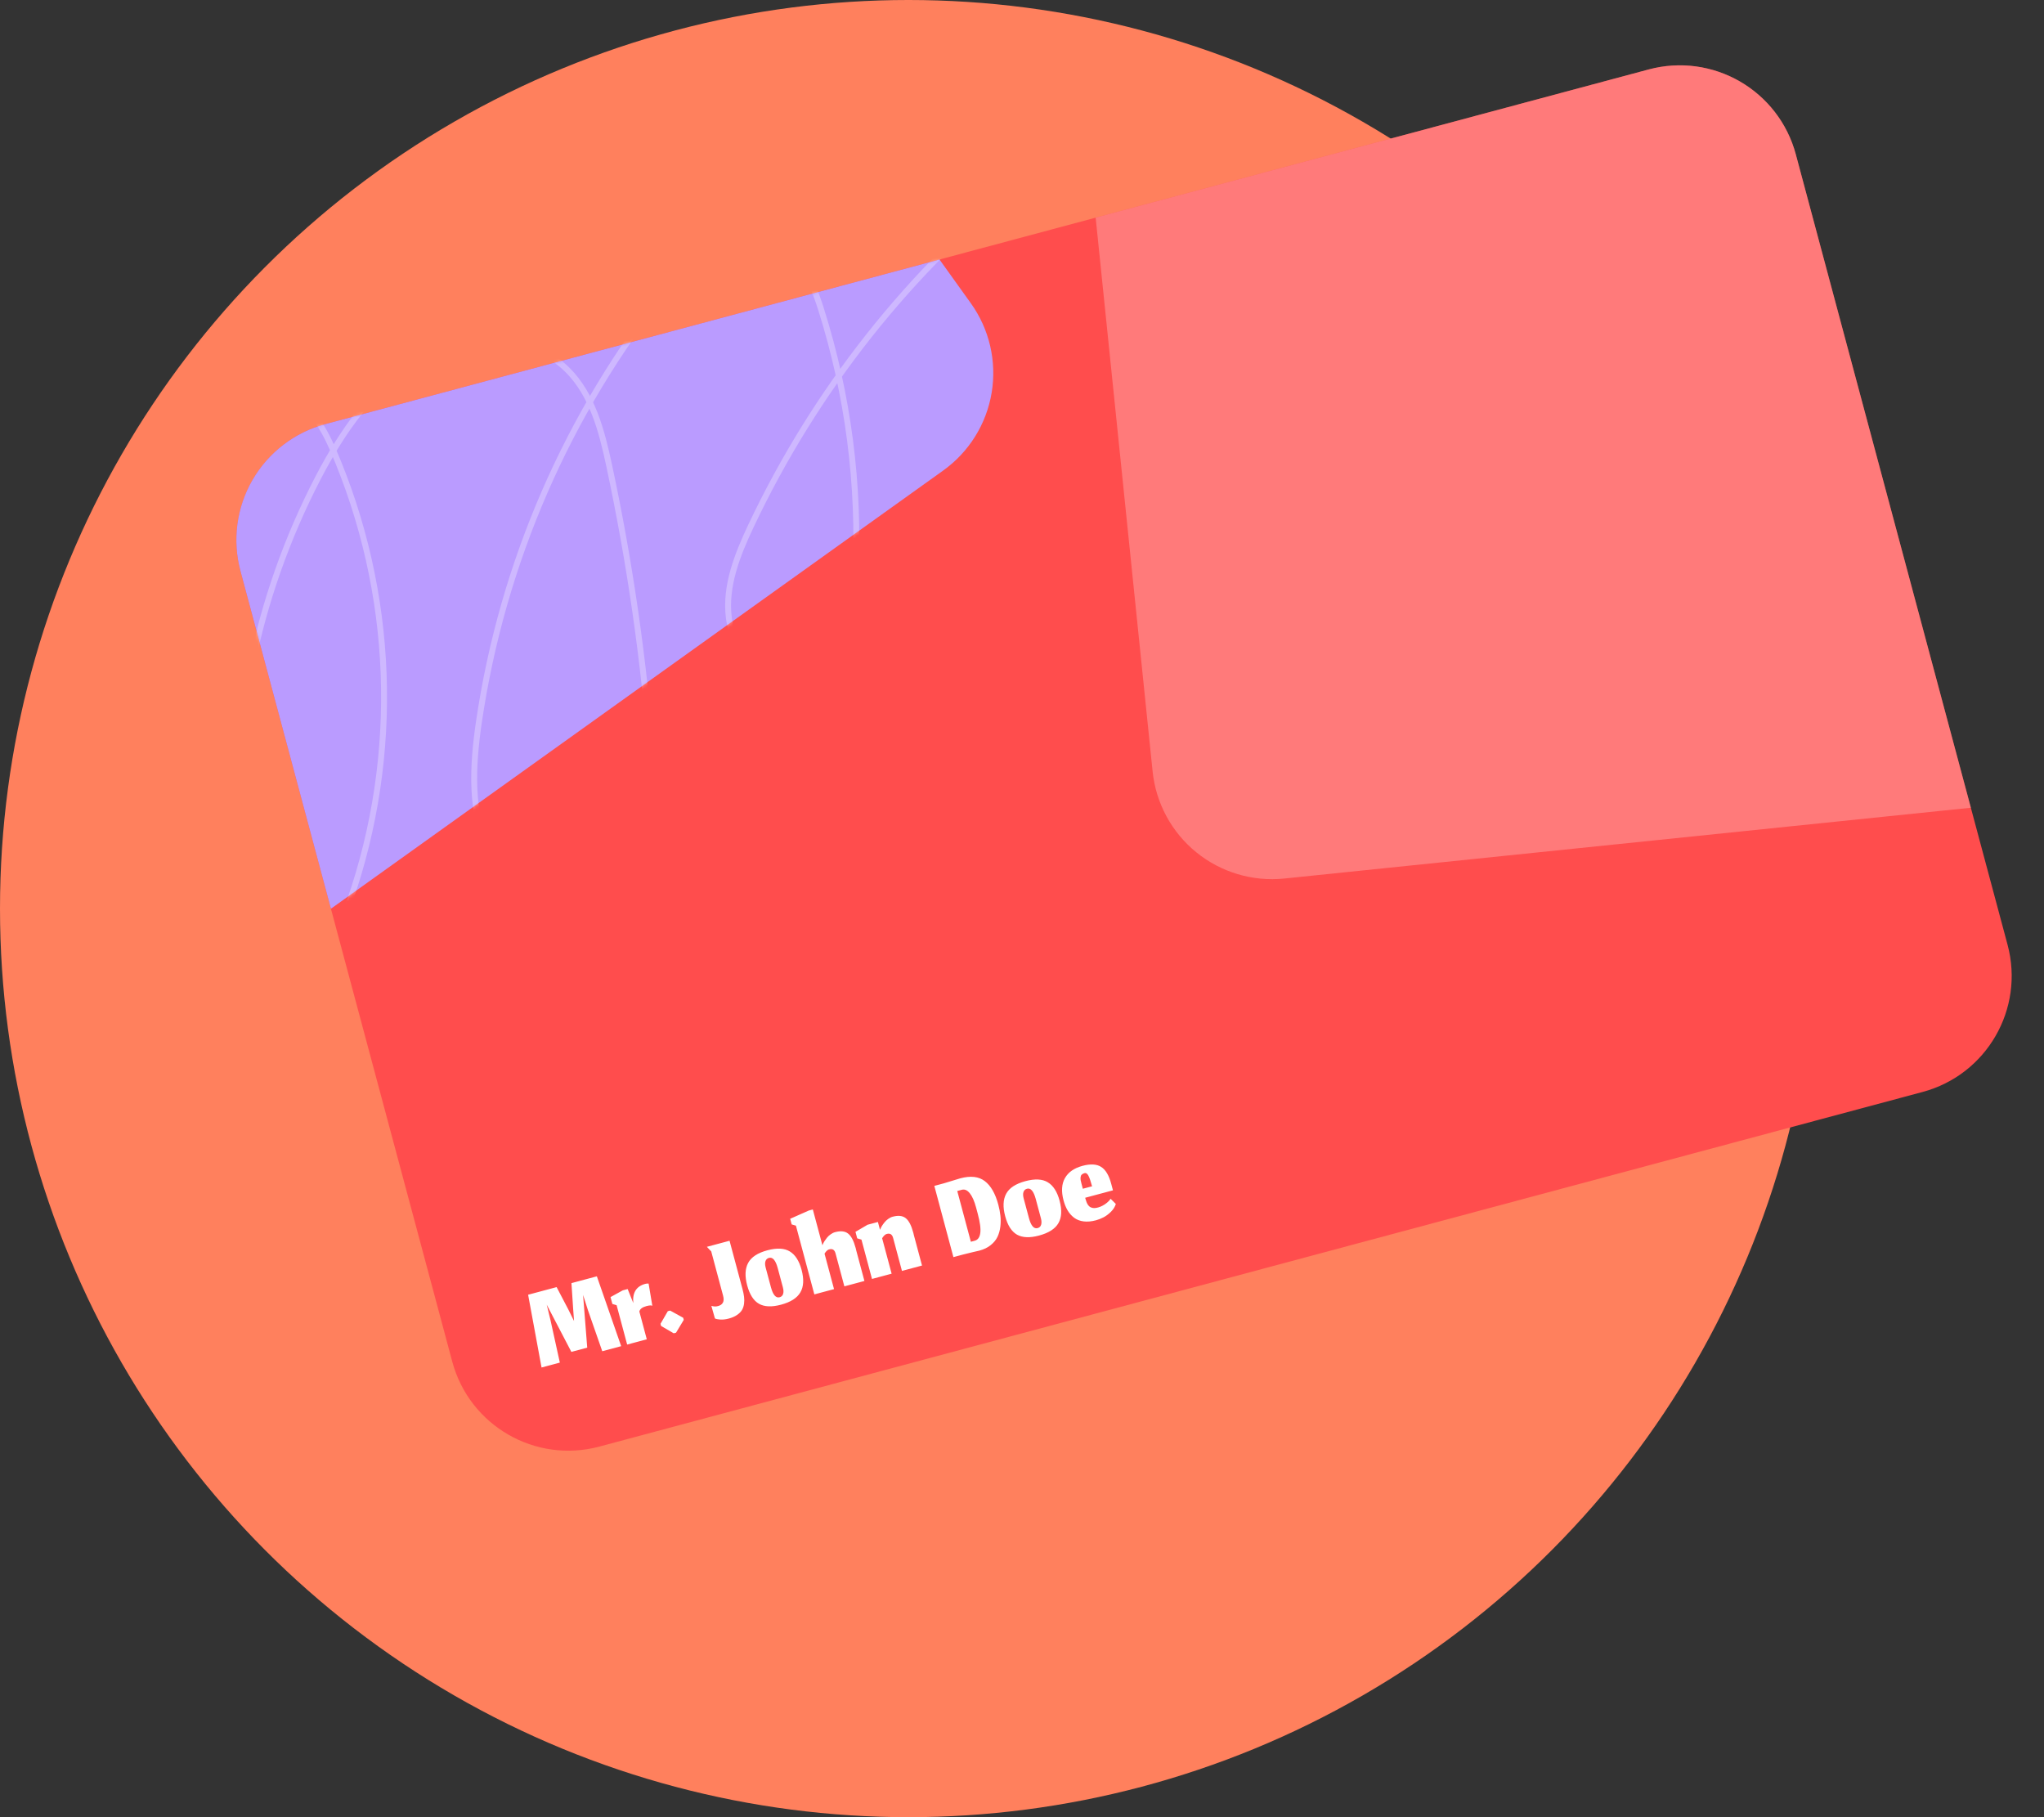 <svg width="693" height="616" viewBox="0 0 693 616" fill="none" xmlns="http://www.w3.org/2000/svg">
  <rect x="0" y="0" width="693" height="616" fill="#333333" stroke="none"/>
  <circle cx="308" cy="308" r="308" fill="#FF805D"/>
  <path d="M558.972 23.543L110.344 143.752C88.615 149.575 75.72 171.909 81.542 193.639L153.333 461.566C159.156 483.296 181.491 496.191 203.22 490.369L651.848 370.159C673.577 364.337 686.472 342.002 680.65 320.272L608.859 52.345C603.036 30.615 580.701 17.72 558.972 23.543Z" fill="#FF4D4D"/>
  <path opacity="0.54" d="M559 23.535L371.474 73.782L390.788 261.523C391.334 266.837 392.923 271.99 395.462 276.689C398.002 281.388 401.443 285.541 405.589 288.91C409.735 292.28 414.505 294.8 419.626 296.327C424.748 297.853 430.12 298.357 435.437 297.809L668.201 273.811L608.844 52.286C607.461 47.127 605.075 42.291 601.822 38.054C598.569 33.817 594.513 30.262 589.884 27.592C585.256 24.922 580.146 23.19 574.847 22.493C569.548 21.797 564.163 22.151 559 23.535Z" fill="#FFA2A2"/>
  <path d="M81.519 193.551L112.198 308.048L319.758 159.522C328.532 153.244 334.453 143.741 336.216 133.106C337.98 122.47 335.443 111.573 329.163 102.81L318.528 87.97L110.3 143.764C99.877 146.557 90.989 153.371 85.592 162.708C80.194 172.045 78.729 183.14 81.519 193.551Z" fill="#BA9BFF"/>
  <g opacity="0.29">
  <mask id="mask0_264_59" style="mask-type:luminance" maskUnits="userSpaceOnUse" x="80" y="87" width="258" height="222">
  <path d="M81.542 193.639L112.29 308.389L320.059 159.602C328.842 153.312 334.766 143.791 336.529 133.133C338.292 122.475 335.749 111.553 329.46 102.77L318.807 87.895L110.344 143.752C99.909 146.548 91.013 153.375 85.611 162.73C80.21 172.086 78.746 183.204 81.542 193.639Z" fill="white"/>
  </mask>
  <g mask="url(#mask0_264_59)">
  <path d="M30.738 230.414C34.753 197.451 50.093 166.906 74.136 144C80.258 138.207 88.196 132.622 96.425 134.441C104.597 136.248 109.428 144.537 112.788 152.203C133.857 200.838 135.898 255.61 118.505 305.677C115.702 313.634 111.145 322.503 102.84 323.978C96.268 325.146 89.671 320.838 86.217 315.127C82.763 309.416 81.825 302.567 81.236 295.918C77.222 249.586 86.481 203.07 107.93 161.806C116.218 145.936 126.847 130.429 142.46 121.667C158.073 112.905 179.647 112.744 192.355 125.356C200.888 133.825 204.044 146.178 206.559 157.934C213.595 190.835 218.387 224.176 220.902 257.727C222.284 276.177 220.318 299.205 203.296 306.458C189.387 312.384 172.675 302.738 165.976 289.183C159.278 275.628 160.195 259.641 162.378 244.68C170.332 190.716 192.488 139.836 226.577 97.253C234.824 86.983 246.83 76.265 259.469 79.974C269.843 83.019 275.065 94.39 278.332 104.696C287.563 133.867 291.526 164.448 290.034 195.008C289.288 210.16 283.212 229.241 268.062 230.03C257.279 230.592 248.442 220.085 247.106 209.37C245.77 198.655 249.986 188.082 254.59 178.315C276.382 132.2 308.45 91.691 348.332 59.897" stroke="white" stroke-width="2" stroke-miterlimit="10"/>
  </g>
  </g>
  <path d="M189.809 461.902L183.607 463.564L179.052 438.9L188.716 436.31L192.7 443.923L194.623 447.803L194.312 443.513L193.744 434.963L202.358 432.655L210.601 456.331L204.192 458.048L199.337 444.132L197.688 438.964L199.095 456.83L193.717 458.271L185.365 442.266L186.644 447.533L189.809 461.902ZM219.288 454.003L212.633 455.787L209.06 442.454L207.619 442.023L206.996 439.695L211.133 437.415L212.802 436.968L214.714 441.712C214.376 438.196 215.731 436.029 218.781 435.212C219.124 435.12 219.498 435.086 219.902 435.11L221.167 442.634C220.809 442.45 220.142 442.489 219.166 442.75C217.765 443.125 216.965 443.737 216.765 444.586L219.288 454.003ZM228.423 451.975L224.132 449.481L223.939 448.76L226.413 444.475L227.196 444.265L231.625 446.7L231.818 447.421L229.206 451.765L228.423 451.975ZM247.082 446.975C246.079 447.244 245.138 447.357 244.257 447.313C243.373 447.255 242.75 447.128 242.388 446.93L241.183 442.681C241.703 442.807 242.111 442.874 242.408 442.883C242.705 442.892 243.073 442.838 243.512 442.72C244.254 442.521 244.779 442.145 245.087 441.591C245.409 441.034 245.43 440.233 245.15 439.189L241.136 424.208L239.661 422.66L247.348 420.6L251.743 437.003C252 437.964 252.175 438.838 252.268 439.623C252.371 440.39 252.368 441.179 252.261 441.988C252.15 442.783 251.912 443.487 251.546 444.101C251.177 444.7 250.619 445.255 249.872 445.764C249.125 446.274 248.195 446.677 247.082 446.975ZM264.319 439.751C264.924 439.589 265.318 439.218 265.501 438.639C265.695 438.042 265.674 437.304 265.438 436.425L263.693 429.914C262.976 427.235 261.985 426.065 260.721 426.403C260.13 426.562 259.734 426.925 259.533 427.494C259.333 428.064 259.35 428.788 259.586 429.667L261.38 436.364C262.076 438.96 263.055 440.089 264.319 439.751ZM264.817 442.268C261.671 443.111 259.179 443.013 257.34 441.974C255.501 440.936 254.162 438.85 253.322 435.718C252.49 432.614 252.6 430.081 253.65 428.121C254.696 426.148 256.875 424.717 260.186 423.83C263.414 422.965 265.945 423.097 267.779 424.225C269.623 425.336 270.953 427.416 271.77 430.466C272.617 433.626 272.48 436.165 271.36 438.085C270.254 440.001 268.073 441.395 264.817 442.268ZM282.772 436.993L276.095 438.782L269.85 415.476L268.415 415.065L267.902 413.149L274.24 410.346L275.58 409.987L278.832 422.125L278.996 421.749C279.102 421.485 279.273 421.16 279.508 420.773C279.756 420.382 280.041 419.99 280.362 419.594C280.68 419.185 281.086 418.804 281.58 418.451C282.084 418.08 282.604 417.823 283.14 417.679C285.022 417.175 286.486 417.335 287.531 418.159C288.59 418.98 289.444 420.599 290.092 423.017C290.114 423.099 290.147 423.223 290.191 423.388C290.222 423.556 290.25 423.689 290.275 423.785L293.075 434.232L286.275 436.054L283.315 425.009C283.01 423.707 282.288 423.208 281.148 423.514C281.038 423.543 280.93 423.58 280.824 423.623C280.731 423.662 280.637 423.724 280.542 423.809C280.447 423.893 280.369 423.958 280.307 424.004C280.26 424.046 280.185 424.125 280.084 424.241C279.996 424.353 279.935 424.428 279.901 424.466C279.881 424.501 279.817 424.592 279.709 424.739C279.615 424.882 279.563 424.962 279.553 424.979L282.772 436.993ZM302.298 431.761L295.642 433.544L292.069 420.212L290.629 419.781L290.038 417.576L294.143 415.173L297.646 414.234L298.358 416.893L298.522 416.517C298.628 416.253 298.799 415.928 299.034 415.541C299.283 415.15 299.567 414.758 299.888 414.362C300.206 413.953 300.612 413.572 301.106 413.219C301.61 412.848 302.13 412.591 302.666 412.447C304.548 411.943 306.012 412.103 307.057 412.927C308.116 413.748 308.97 415.367 309.618 417.785C309.64 417.867 309.673 417.991 309.717 418.156C309.748 418.324 309.776 418.457 309.802 418.553L312.601 429L305.801 430.822L302.841 419.777C302.536 418.475 301.814 417.976 300.674 418.282C300.591 418.304 300.511 418.333 300.432 418.369C300.367 418.401 300.302 418.433 300.237 418.465C300.186 418.494 300.124 418.54 300.053 418.603C299.992 418.649 299.937 418.693 299.89 418.735C299.838 418.763 299.786 418.814 299.732 418.888C299.674 418.947 299.628 418.996 299.595 419.035C299.561 419.073 299.512 419.138 299.448 419.229C299.394 419.302 299.35 419.358 299.316 419.397C299.296 419.432 299.254 419.494 299.19 419.585C299.136 419.658 299.099 419.713 299.079 419.747L302.298 431.761ZM330.48 420.587C331.524 420.308 332.148 419.449 332.351 418.01C332.568 416.568 332.28 414.363 331.484 411.396L330.927 409.314C330.345 407.144 329.635 405.538 328.796 404.496C327.958 403.455 327.058 403.063 326.096 403.32L324.551 403.734L329.161 420.941L330.48 420.587ZM332.063 423.94C331.568 424.072 330.792 424.251 329.733 424.476C328.691 424.711 327.621 424.975 326.522 425.27L323.246 426.148L316.775 401.997L320.051 401.119C320.968 400.859 321.962 400.556 323.032 400.21C324.103 399.864 324.947 399.609 325.565 399.443C329.068 398.504 331.839 398.815 333.876 400.374C335.927 401.93 337.457 404.59 338.466 408.354C338.808 409.632 339.045 410.872 339.175 412.073C339.32 413.272 339.315 414.517 339.161 415.81C339.003 417.089 338.679 418.243 338.189 419.273C337.699 420.302 336.933 421.236 335.892 422.075C334.85 422.913 333.574 423.535 332.063 423.94ZM351.796 416.311C352.4 416.149 352.794 415.779 352.978 415.2C353.171 414.603 353.15 413.865 352.915 412.986L351.17 406.474C350.452 403.795 349.461 402.625 348.197 402.964C347.607 403.122 347.211 403.486 347.01 404.055C346.809 404.624 346.827 405.348 347.062 406.228L348.857 412.925C349.552 415.521 350.532 416.65 351.796 416.311ZM352.294 418.828C349.148 419.671 346.655 419.573 344.816 418.535C342.977 417.496 341.638 415.411 340.799 412.279C339.967 409.174 340.076 406.642 341.127 404.682C342.173 402.708 344.352 401.278 347.663 400.391C350.891 399.526 353.422 399.657 355.256 400.786C357.099 401.897 358.43 403.977 359.247 407.027C360.093 410.186 359.957 412.726 358.837 414.646C357.731 416.562 355.55 417.956 352.294 418.828ZM370.258 402.133C369.791 400.388 369.37 399.175 368.996 398.495C368.623 397.815 368.195 397.539 367.715 397.668C367.302 397.779 366.986 397.944 366.766 398.165C366.541 398.373 366.41 398.651 366.371 399C366.328 399.335 366.33 399.673 366.377 400.014C366.435 400.337 366.53 400.746 366.662 401.241L367.126 402.972L370.258 402.133ZM371.58 413.661C370.041 414.073 368.639 414.198 367.374 414.037C366.122 413.871 365.055 413.458 364.171 412.797C363.3 412.132 362.574 411.318 361.992 410.355C361.407 409.378 360.941 408.244 360.595 406.953C359.77 403.875 359.929 401.337 361.072 399.337C362.215 397.338 364.195 395.961 367.011 395.206C369.717 394.481 371.825 394.601 373.335 395.566C374.842 396.517 375.972 398.4 376.727 401.217L377.34 403.504L367.922 406.027L368.027 406.419C368.244 407.229 368.505 407.873 368.81 408.351C369.129 408.825 369.486 409.142 369.882 409.301C370.278 409.46 370.659 409.534 371.024 409.525C371.39 409.515 371.82 409.444 372.314 409.312C372.795 409.183 373.294 408.983 373.81 408.712C374.34 408.438 374.852 408.094 375.345 407.682C375.852 407.267 376.25 406.829 376.539 406.369L378.313 408.124C378.025 409.085 377.462 409.979 376.624 410.807C375.796 411.618 374.954 412.241 374.099 412.676C373.244 413.112 372.404 413.44 371.58 413.661Z" fill="white"/>
  </svg>
  